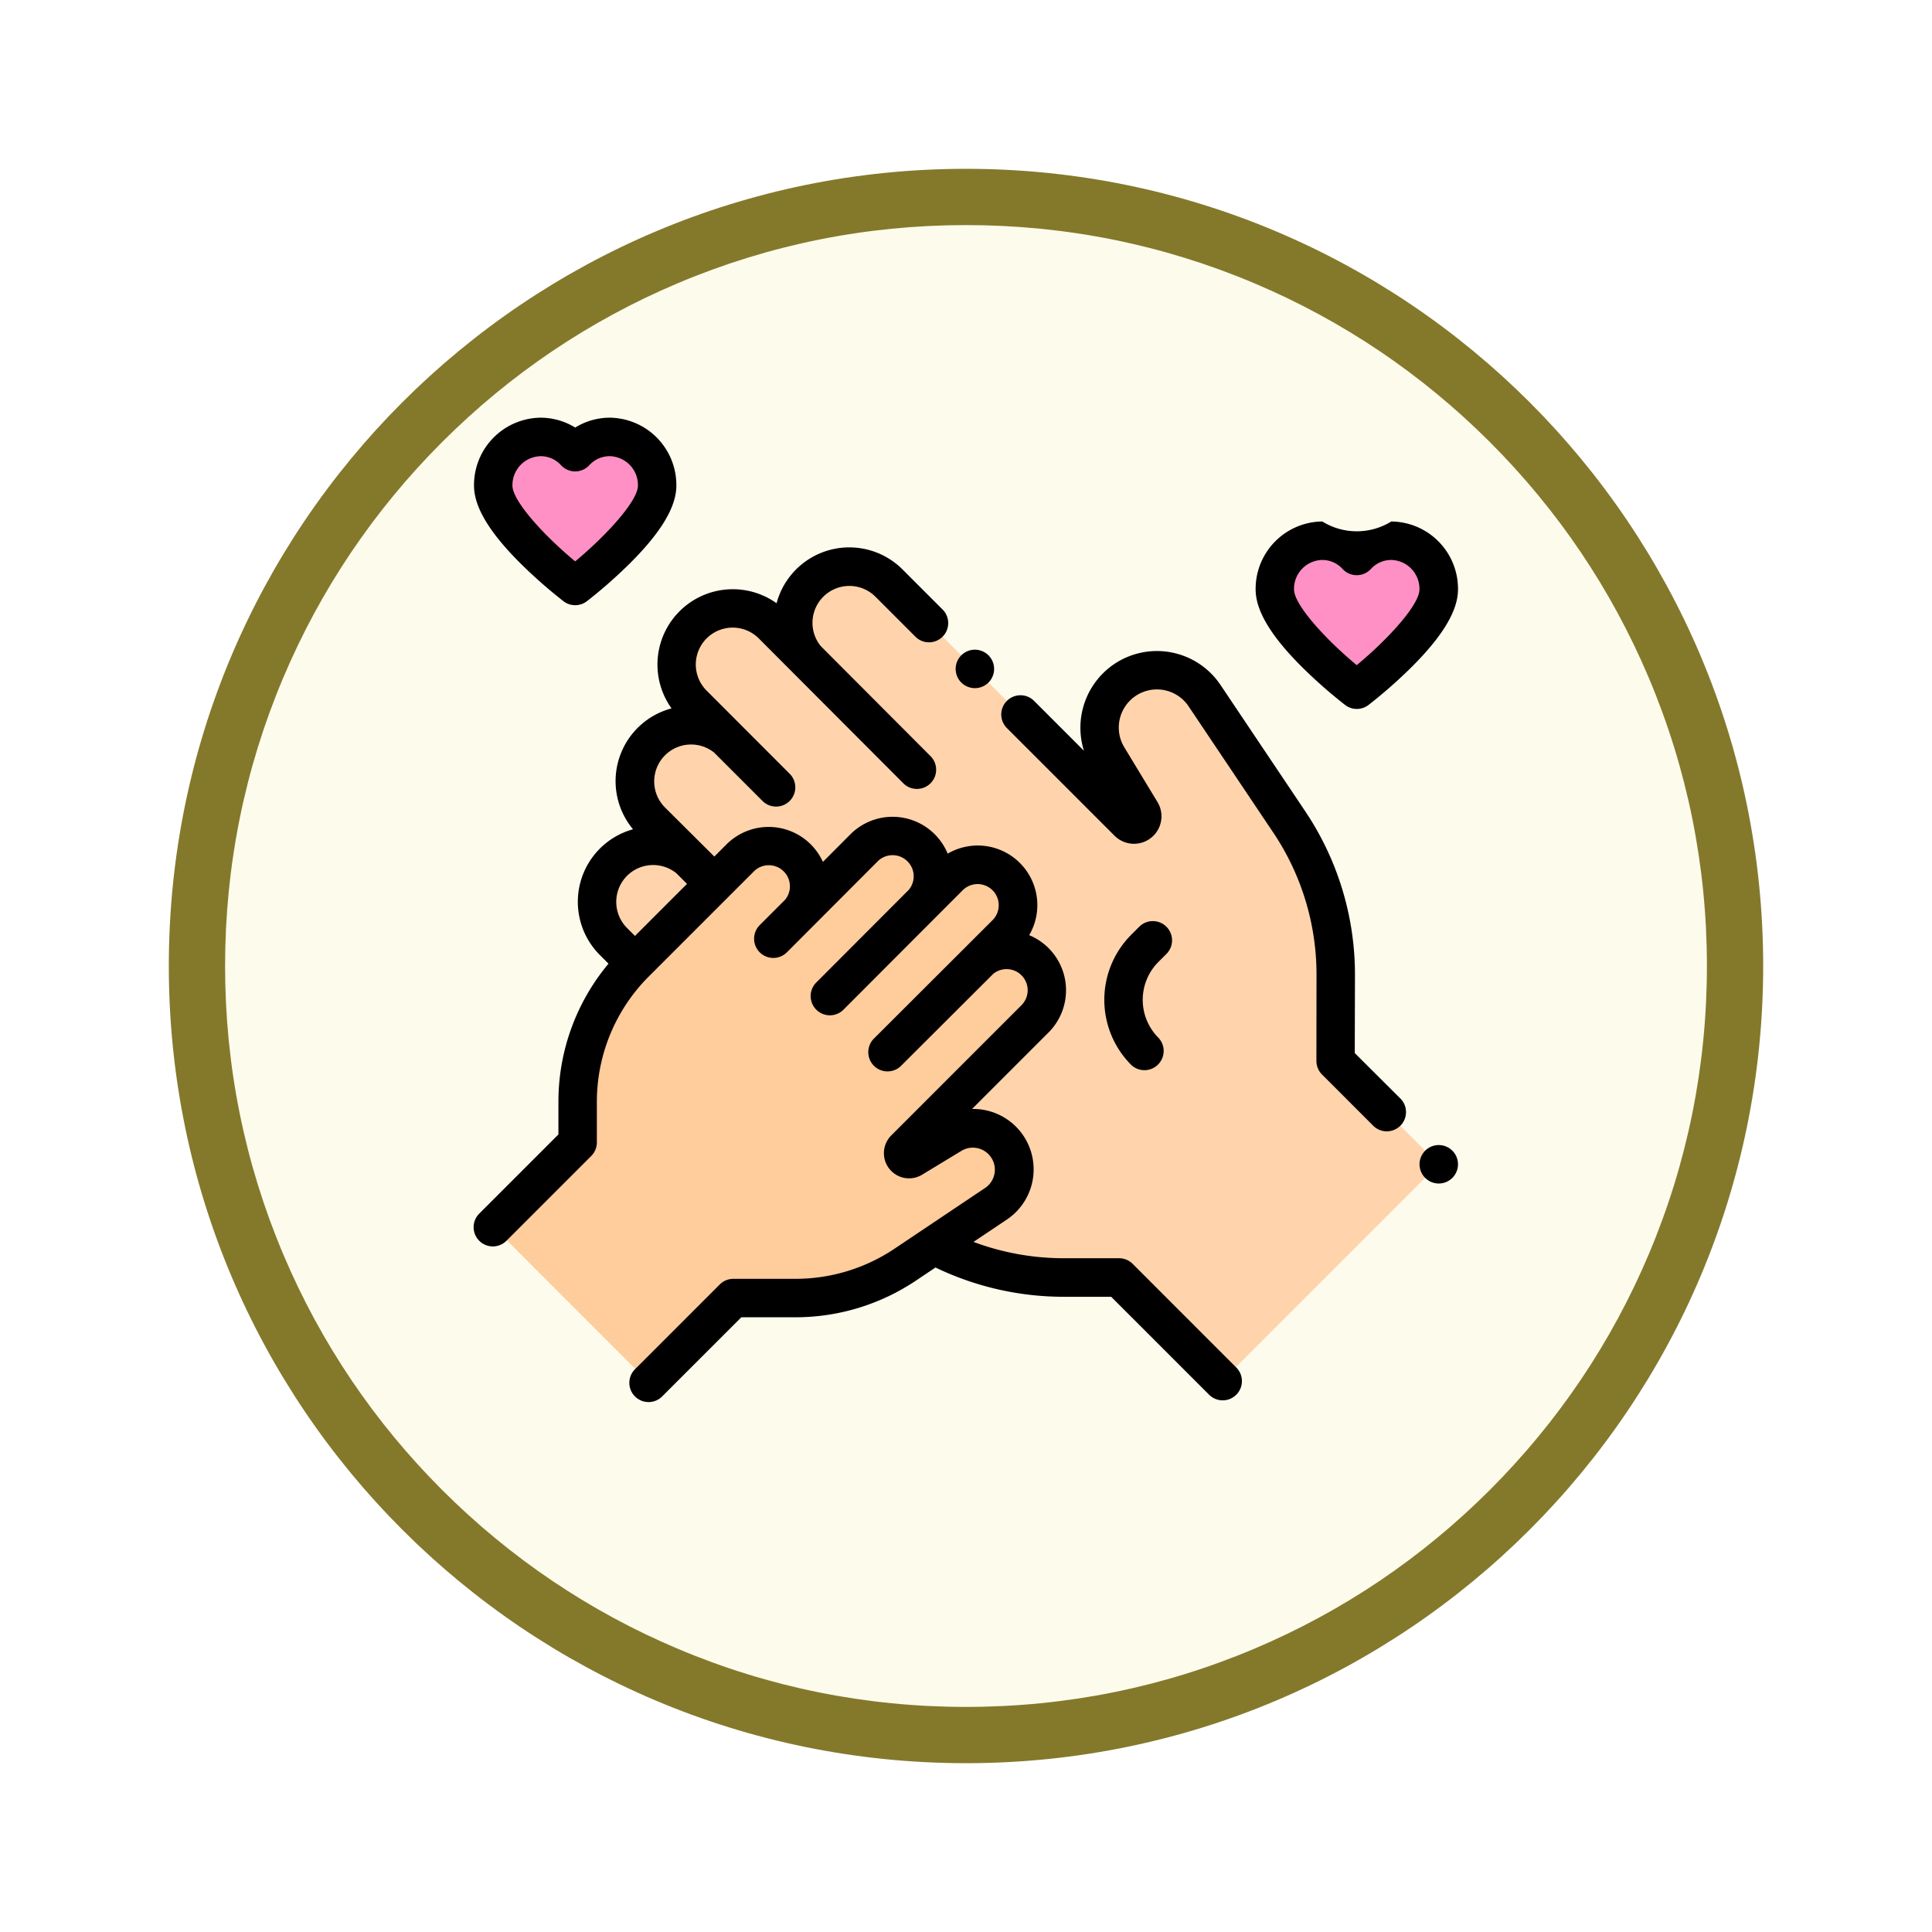 <svg xmlns="http://www.w3.org/2000/svg" xmlns:xlink="http://www.w3.org/1999/xlink" width="103" height="103" viewBox="0 0 103 103">
  <defs>
    <filter id="Trazado_978624" x="0" y="0" width="103" height="103" filterUnits="userSpaceOnUse">
      <feOffset dy="3" input="SourceAlpha"/>
      <feGaussianBlur stdDeviation="3" result="blur"/>
      <feFlood flood-opacity="0.161"/>
      <feComposite operator="in" in2="blur"/>
      <feComposite in="SourceGraphic"/>
    </filter>
  </defs>
  <g id="Grupo_1200857" data-name="Grupo 1200857" transform="translate(-1293 -1619)">
    <g id="Grupo_1181205" data-name="Grupo 1181205" transform="translate(681 671)">
      <g id="Grupo_1179494" data-name="Grupo 1179494" transform="translate(621 954)">
        <g id="Grupo_1144531" data-name="Grupo 1144531">
          <g transform="matrix(1, 0, 0, 1, -9, -6)" filter="url(#Trazado_978624)">
            <g id="Trazado_978624-2" data-name="Trazado 978624" transform="translate(9 6)" fill="#fdfbec">
              <path d="M 42.5 83.5 C 36.964 83.5 31.595 82.416 26.541 80.279 C 21.659 78.214 17.274 75.257 13.509 71.491 C 9.743 67.726 6.786 63.341 4.721 58.459 C 2.584 53.405 1.5 48.036 1.5 42.5 C 1.5 36.964 2.584 31.595 4.721 26.541 C 6.786 21.659 9.743 17.274 13.509 13.509 C 17.274 9.743 21.659 6.786 26.541 4.721 C 31.595 2.584 36.964 1.5 42.5 1.5 C 48.036 1.5 53.405 2.584 58.459 4.721 C 63.341 6.786 67.726 9.743 71.491 13.509 C 75.257 17.274 78.214 21.659 80.279 26.541 C 82.416 31.595 83.5 36.964 83.5 42.5 C 83.5 48.036 82.416 53.405 80.279 58.459 C 78.214 63.341 75.257 67.726 71.491 71.491 C 67.726 75.257 63.341 78.214 58.459 80.279 C 53.405 82.416 48.036 83.5 42.5 83.5 Z" stroke="none"/>
              <path d="M 42.5 3 C 37.166 3 31.994 4.044 27.126 6.103 C 22.422 8.092 18.198 10.941 14.569 14.569 C 10.941 18.198 8.092 22.422 6.103 27.126 C 4.044 31.994 3 37.166 3 42.5 C 3 47.834 4.044 53.006 6.103 57.874 C 8.092 62.578 10.941 66.802 14.569 70.431 C 18.198 74.059 22.422 76.908 27.126 78.897 C 31.994 80.956 37.166 82 42.5 82 C 47.834 82 53.006 80.956 57.874 78.897 C 62.578 76.908 66.802 74.059 70.431 70.431 C 74.059 66.802 76.908 62.578 78.897 57.874 C 80.956 53.006 82 47.834 82 42.5 C 82 37.166 80.956 31.994 78.897 27.126 C 76.908 22.422 74.059 18.198 70.431 14.569 C 66.802 10.941 62.578 8.092 57.874 6.103 C 53.006 4.044 47.834 3 42.5 3 M 42.5 0 C 65.972 0 85 19.028 85 42.5 C 85 65.972 65.972 85 42.5 85 C 19.028 85 0 65.972 0 42.5 C 0 19.028 19.028 0 42.5 0 Z" stroke="none" fill="#84792b"/>
            </g>
          </g>
        </g>
      </g>
    </g>
    <g id="maternidad_1_" data-name="maternidad (1)" transform="translate(1318.271 1641.268)">
      <g id="Grupo_1200856" data-name="Grupo 1200856" transform="translate(1.025 1.027)">
        <path id="Trazado_1069715" data-name="Trazado 1069715" d="M422.918,64a2.487,2.487,0,0,1-3.677,0,2.564,2.564,0,0,0-2.531,2.6c0,2.008,4.369,5.349,4.369,5.349s4.369-3.34,4.369-5.349A2.564,2.564,0,0,0,422.918,64Z" transform="translate(-375.04 -58.469)" fill="#fe90c5"/>
        <path id="Trazado_1069716" data-name="Trazado 1069716" d="M16.208,10a2.494,2.494,0,0,0-1.838.812A2.494,2.494,0,0,0,12.531,10,2.564,2.564,0,0,0,10,12.6c0,2.008,4.369,5.349,4.369,5.349s4.369-3.34,4.369-5.349A2.564,2.564,0,0,0,16.208,10Z" transform="translate(-10 -10.002)" fill="#fe90c5"/>
      </g>
      <path id="Trazado_1069717" data-name="Trazado 1069717" d="M97.335,121.055l11.539-11.539-5.5-5.5.006-4.568a14.661,14.661,0,0,0-2.484-8.186l-4.51-6.725a3.058,3.058,0,0,0-4.307-.792,3.11,3.11,0,0,0-.807,4.146l1.724,2.843a.441.441,0,0,1-.688.54L79.618,78.584a3.04,3.04,0,0,0-4.269-.066,2.99,2.99,0,0,0-.154,4.09l-1.85-1.85a2.992,2.992,0,0,0-4.19-.04,3.056,3.056,0,0,0,.015,4.327l1.795,1.795a2.99,2.99,0,0,0-4.09.154,3.04,3.04,0,0,0,.066,4.269l2.011,2.011a2.99,2.99,0,0,0-4.076.14h0a2.992,2.992,0,0,0,0,4.231l9.719,9.719h0l3.9,3.9a14.659,14.659,0,0,0,10.387,4.294l2.952,0Z" transform="translate(-57.441 -69.714)" fill="#ffd4ac"/>
      <path id="Trazado_1069718" data-name="Trazado 1069718" d="M18.3,246.866l4.5-4.5,3.284,0a10.54,10.54,0,0,0,5.885-1.786l4.835-3.242a2.2,2.2,0,0,0,.576-3.087h0a2.2,2.2,0,0,0-2.94-.619L32.35,234.9a.317.317,0,0,1-.388-.5l6.917-6.917a2.151,2.151,0,0,0,0-3.042h0a2.151,2.151,0,0,0-3.042,0l-4.833,4.833,1.512-1.5,4.833-4.833a2.151,2.151,0,0,0,0-3.042h0a2.151,2.151,0,0,0-3.042,0l-4.833,4.833-1.5,1.512,4.833-4.833a2.151,2.151,0,0,0,0-3.042h0a2.151,2.151,0,0,0-3.042,0l-4.833,4.833.005.005,1.265-1.265a2.151,2.151,0,0,0,0-3.042h0a2.151,2.151,0,0,0-3.042,0l-2.769,2.769,2.281-2.281-5.085,5.085a10.539,10.539,0,0,0-3.087,7.467l0,2.122-4.5,4.5Z" transform="translate(-8.975 -195.431)" fill="#ffcc9c"/>
      <path id="Trazado_1069719" data-name="Trazado 1069719" d="M35.115,105.7a1.025,1.025,0,0,0-.724-.3h0l-2.952,0h-.019a13.714,13.714,0,0,1-4.79-.871l1.772-1.188a3.221,3.221,0,0,0-1.8-5.9h-.05l4.081-4.081a3.179,3.179,0,0,0-1.035-5.183,3.177,3.177,0,0,0-4.346-4.346,3.177,3.177,0,0,0-5.183-1.035L18.6,84.27a3.177,3.177,0,0,0-5.139-.934l-.649.649-2.64-2.626A1.967,1.967,0,0,1,12.8,78.441L15.359,81a1.025,1.025,0,1,0,1.449-1.449L12.4,75.138a1.967,1.967,0,1,1,2.782-2.782L22.908,80.1a1.025,1.025,0,0,0,1.449-1.449l-5.875-5.89A1.967,1.967,0,0,1,21.4,70.131l2.152,2.153A1.025,1.025,0,0,0,25,70.834l-2.152-2.153a4.013,4.013,0,0,0-6.718,1.8,4.016,4.016,0,0,0-5.6,5.605,4.012,4.012,0,0,0-2.053,6.445,4.013,4.013,0,0,0-1.764,6.708l.457.457A11.475,11.475,0,0,0,4.5,97.1l0,1.7L.3,103a1.025,1.025,0,1,0,1.449,1.449l4.5-4.5a1.025,1.025,0,0,0,.3-.726l0-2.122a9.451,9.451,0,0,1,2.787-6.741l5.085-5.085h0l.488-.488a1.126,1.126,0,0,1,1.677,1.5l-1.354,1.354a1.025,1.025,0,0,0,0,1.449l0,0,0,0a1.025,1.025,0,0,0,1.449,0l4.827-4.838a1.126,1.126,0,0,1,1.677,1.5l-4.917,4.927a1.025,1.025,0,1,0,1.449,1.449l6.334-6.345a1.126,1.126,0,0,1,1.593,1.593L21.3,93.71a1.025,1.025,0,0,0,1.449,1.449l4.928-4.917a1.126,1.126,0,0,1,1.5,1.677l-6.917,6.918a1.341,1.341,0,0,0,1.644,2.1L26,99.666a1.174,1.174,0,0,1,1.262,1.978l-4.835,3.242a9.482,9.482,0,0,1-5.3,1.612H17.11l-3.284,0h0a1.025,1.025,0,0,0-.724.3l-4.5,4.5a1.025,1.025,0,1,0,1.449,1.449l4.2-4.2,2.859,0h.016a11.525,11.525,0,0,0,6.441-1.959l1.035-.694a15.77,15.77,0,0,0,6.818,1.561h.022l2.527,0,5.2,5.2a1.025,1.025,0,1,0,1.449-1.449ZM8.158,85.012a1.97,1.97,0,0,1,2.631-.136l.566.566-.663.663h0L8.581,88.217l-.422-.422A1.97,1.97,0,0,1,8.158,85.012Z" transform="translate(0 -60.588)"/>
      <path id="Trazado_1069720" data-name="Trazado 1069720" d="M493.025,378.452a1.025,1.025,0,1,0,.724.3A1.028,1.028,0,0,0,493.025,378.452Z" transform="translate(-441.591 -339.674)"/>
      <path id="Trazado_1069721" data-name="Trazado 1069721" d="M292.989,142.823,293,138.68a15.63,15.63,0,0,0-2.658-8.758l-4.51-6.725a4.082,4.082,0,0,0-5.732-1.07,4.1,4.1,0,0,0-1.55,4.577l-2.678-2.678a1.025,1.025,0,0,0-1.449,1.449l5.752,5.752a1.465,1.465,0,0,0,2.289-1.8l-1.762-2.907a2.033,2.033,0,0,1,3.427-2.186l4.51,6.725a13.588,13.588,0,0,1,2.311,7.613l-.006,4.568a1.025,1.025,0,0,0,.3.726l2.748,2.748a1.025,1.025,0,0,0,1.449-1.449Z" transform="translate(-246.034 -108.948)"/>
      <path id="Trazado_1069722" data-name="Trazado 1069722" d="M251.636,122.761a1.025,1.025,0,1,0-.725-.3A1.03,1.03,0,0,0,251.636,122.761Z" transform="translate(-224.933 -108.342)"/>
      <path id="Trazado_1069723" data-name="Trazado 1069723" d="M331.305,263.5a1.025,1.025,0,0,0-1.449-1.449l-.447.447a4.913,4.913,0,0,0,0,6.94,1.025,1.025,0,0,0,1.449-1.449,2.861,2.861,0,0,1,0-4.042Z" transform="translate(-294.371 -234.932)"/>
      <path id="Trazado_1069724" data-name="Trazado 1069724" d="M413.942,54a3.494,3.494,0,0,1-3.677,0,3.592,3.592,0,0,0-3.555,3.62c0,1.131.813,2.49,2.487,4.154a26.1,26.1,0,0,0,2.285,2.009,1.025,1.025,0,0,0,1.245,0,26.123,26.123,0,0,0,2.285-2.009c1.673-1.664,2.487-3.023,2.487-4.154A3.592,3.592,0,0,0,413.942,54ZM412.1,61.66c-1.712-1.422-3.344-3.237-3.344-4.038a1.541,1.541,0,0,1,1.506-1.571,1.464,1.464,0,0,1,1.085.482,1.025,1.025,0,0,0,1.506,0,1.465,1.465,0,0,1,1.085-.482,1.541,1.541,0,0,1,1.506,1.571C415.449,58.422,413.816,60.237,412.1,61.66Z" transform="translate(-365.04 -48.466)"/>
      <path id="Trazado_1069725" data-name="Trazado 1069725" d="M4.771,9.786a1.025,1.025,0,0,0,1.245,0A26.12,26.12,0,0,0,8.3,7.777c1.673-1.664,2.487-3.023,2.487-4.154A3.592,3.592,0,0,0,7.232,0,3.519,3.519,0,0,0,5.394.526,3.519,3.519,0,0,0,3.555,0,3.592,3.592,0,0,0,0,3.623c0,1.131.813,2.49,2.487,4.154A26.128,26.128,0,0,0,4.771,9.786ZM3.555,2.052a1.464,1.464,0,0,1,1.085.482,1.025,1.025,0,0,0,1.506,0,1.465,1.465,0,0,1,1.085-.482A1.541,1.541,0,0,1,8.739,3.623c0,.8-1.633,2.614-3.345,4.038C3.681,6.239,2.049,4.425,2.049,3.623A1.541,1.541,0,0,1,3.555,2.052Z" transform="translate(0 0)"/>
    </g>
  </g>
</svg>
